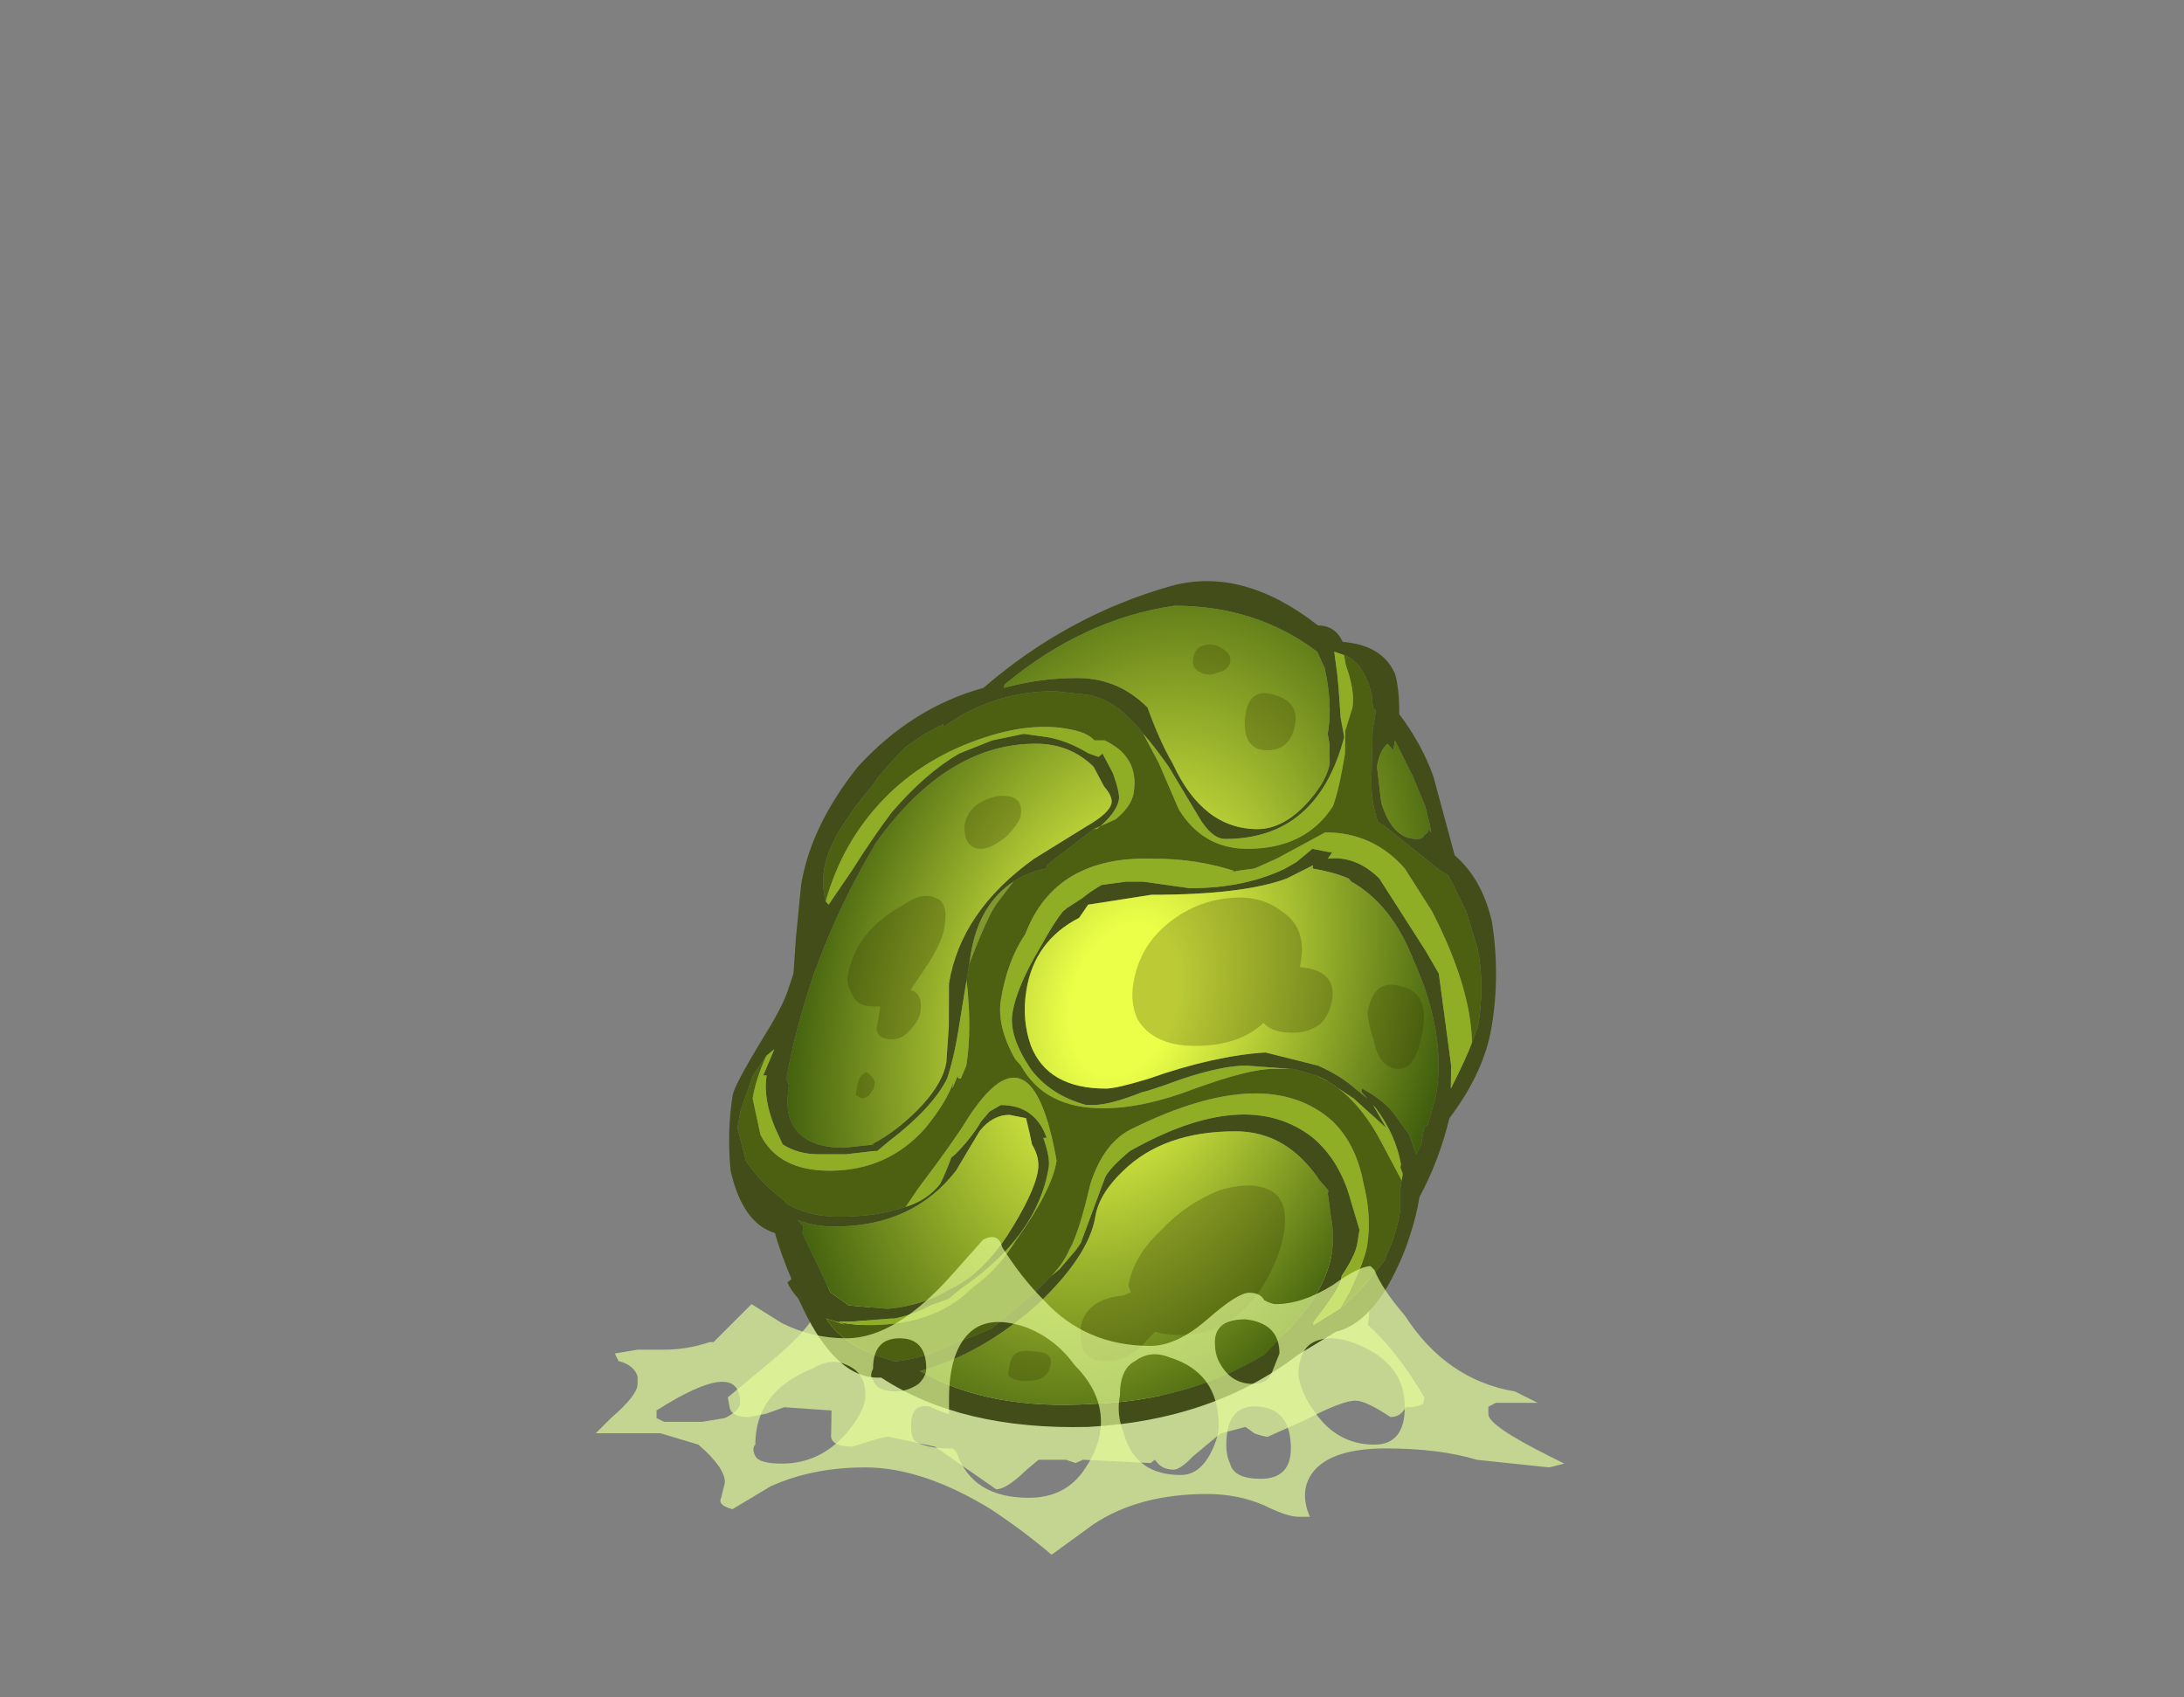 <?xml version="1.0" encoding="UTF-8" standalone="no"?>
<svg xmlns:ffdec="https://www.free-decompiler.com/flash" xmlns:xlink="http://www.w3.org/1999/xlink" ffdec:objectType="frame" height="156.45px" width="201.25px" xmlns="http://www.w3.org/2000/svg">
  <rect width="100%" height="100%" fill="#808080" stroke="none"/>
  <g transform="matrix(1.0, 0.0, 0.0, 1.0, 98.95, 124.75)">
    <use ffdec:characterId="797" ffdec:characterName="a_EggPodSeed" height="96.95" transform="matrix(0.899, 0.0, -0.141, 0.865, -23.687, -71.341)" width="76.65" xlink:href="#sprite0"/>
    <use ffdec:characterId="795" ffdec:characterName="a_EggPodGrass" height="29.4" transform="matrix(1.0, 0.0, 0.0, 1.0, -44.05, -10.85)" width="89.25" xlink:href="#sprite1"/>
  </g>
  <defs>
    <g id="sprite0" transform="matrix(1.0, 0.0, 0.0, 1.0, 38.85, 91.35)">
      <use ffdec:characterId="796" height="13.85" transform="matrix(7.0, 0.0, 0.0, 7.0, -38.85, -91.35)" width="10.95" xlink:href="#shape0"/>
    </g>
    <g id="shape0" transform="matrix(1.0, 0.0, 0.0, 1.0, 5.55, 13.05)">
      <path d="M2.4 -0.05 L2.05 0.3 Q1.9 0.5 1.8 0.5 1.65 0.5 1.55 0.4 L1.5 0.35 1.45 0.4 0.45 0.35 0.35 0.4 0.2 0.35 -0.2 0.35 -0.35 0.5 Q-0.6 0.8 -0.75 0.8 L-1.75 0.15 -2.45 0.0 Q-2.55 0.0 -2.95 0.15 -3.3 0.15 -3.3 -0.05 L-3.35 -0.4 -4.05 -0.45 -4.3 -0.35 -4.55 -0.3 Q-4.8 -0.3 -4.85 -0.45 L-4.9 -0.6 -4.35 -1.15 Q-3.85 -1.65 -3.8 -1.95 -3.8 -2.25 -3.3 -2.7 -2.85 -3.15 -2.85 -2.5 -2.85 -2.35 -2.95 -2.1 -3.1 -1.9 -3.1 -1.75 -3.1 -1.45 -2.9 -1.2 -2.6 -0.8 -2.1 -0.8 -2.0 -0.8 -1.8 -0.9 -1.65 -0.95 -1.1 -0.95 -0.7 -0.95 0.8 -0.65 1.35 -0.85 1.45 -0.6 2.65 -0.7 3.05 -1.3 L3.2 -1.55 Q3.0 -1.55 2.8 -1.75 3.0 -2.05 3.25 -2.1 L3.25 -2.3 Q3.25 -2.45 3.35 -2.6 3.45 -2.8 3.7 -2.8 4.15 -2.8 4.25 -2.3 4.3 -1.85 4.3 -1.7 4.75 -1.35 5.3 -0.6 L5.3 -0.5 Q5.2 -0.45 5.1 -0.45 L5.05 -0.45 Q5.0 -0.3 4.85 -0.3 4.45 -0.55 4.3 -0.55 4.1 -0.55 3.6 -0.25 L3.1 0.0 Q3.05 0.0 2.9 -0.05 L2.75 -0.15 2.4 -0.05" fill="#e6ff99" fill-opacity="0.659" fill-rule="evenodd" stroke="none"/>
      <path d="M5.15 -6.0 L5.2 -6.25 Q5.2 -6.9 5.0 -7.45 L4.75 -8.0 4.5 -8.4 4.4 -8.55 4.3 -8.6 3.35 -9.3 3.25 -9.35 Q3.1 -9.65 3.05 -10.0 L2.95 -10.75 2.95 -11.05 2.9 -11.1 2.85 -11.3 Q2.65 -11.8 2.35 -11.9 L2.2 -11.95 2.3 -11.6 2.35 -11.4 2.45 -10.95 2.55 -10.65 Q2.4 -9.1 1.05 -9.1 0.85 -9.1 0.6 -9.45 L0.05 -10.2 Q-0.2 -10.5 -0.4 -10.7 -0.9 -11.25 -1.35 -11.3 L-1.8 -11.35 Q-2.7 -11.35 -3.35 -10.8 L-3.35 -10.85 -3.6 -10.7 -3.85 -10.5 Q-4.05 -10.25 -4.2 -10.0 L-4.25 -9.9 Q-4.75 -9.15 -4.75 -8.65 -4.75 -8.4 -4.65 -8.15 L-4.6 -8.1 -4.35 -8.6 Q-4.1 -9.15 -3.9 -9.5 -3.5 -10.1 -3.05 -10.4 L-2.6 -10.6 -2.15 -10.7 -1.8 -10.65 Q-1.5 -10.6 -1.15 -10.4 L-1.0 -10.35 -0.95 -10.4 -0.75 -10.1 Q-0.6 -9.8 -0.6 -9.7 -0.6 -9.5 -0.85 -9.25 L-0.9 -9.25 -1.5 -8.7 -1.5 -8.65 Q-1.75 -8.6 -1.95 -8.45 -2.4 -8.1 -2.4 -7.35 L-2.4 -7.2 -2.4 -6.9 -2.4 -6.15 Q-2.4 -5.75 -2.45 -5.45 -2.6 -5.0 -3.15 -4.5 L-3.3 -4.35 -3.35 -4.35 -3.75 -4.3 -4.15 -4.3 Q-4.45 -4.3 -4.7 -4.45 L-4.85 -4.7 Q-5.1 -5.15 -5.1 -5.5 L-5.15 -5.5 -5.05 -5.9 -5.15 -5.8 -5.3 -5.5 -5.4 -4.95 -5.4 -4.7 Q-5.3 -4.45 -5.2 -4.2 -5.0 -3.95 -4.75 -3.75 L-4.55 -3.6 -4.5 -3.55 Q-4.15 -3.35 -3.7 -3.35 -3.15 -3.35 -2.75 -3.5 -2.45 -3.6 -2.3 -3.85 -2.25 -4.0 -2.2 -4.25 L-2.15 -4.3 Q-1.95 -4.55 -1.85 -4.8 L-1.75 -4.95 -1.6 -5.05 Q-1.1 -5.05 -0.85 -4.55 L-0.9 -4.55 Q-0.75 -4.25 -0.75 -4.1 -0.75 -3.05 -1.75 -2.25 L-1.9 -2.1 -2.15 -2.0 Q-2.4 -1.85 -2.65 -1.8 L-2.7 -1.8 -3.3 -1.75 -3.45 -1.75 -3.35 -1.7 -3.65 -1.8 Q-3.3 -1.35 -2.55 -1.15 L-2.5 -1.15 Q-2.1 -1.2 -1.65 -1.45 -1.4 -1.55 -1.2 -1.65 L-0.65 -2.2 -0.45 -2.45 -0.35 -2.55 -0.15 -2.85 -0.1 -2.95 0.1 -3.95 Q0.15 -4.1 0.4 -4.35 1.95 -5.35 3.05 -4.55 3.5 -4.2 3.75 -3.6 L3.95 -3.15 3.95 -2.95 Q3.95 -2.75 3.8 -2.45 L3.8 -2.4 Q3.8 -2.25 3.5 -1.75 L3.5 -1.7 3.85 -1.95 Q4.15 -2.25 4.4 -2.7 L4.4 -2.75 Q4.5 -3.05 4.5 -3.45 L4.45 -3.75 4.45 -3.9 4.45 -4.0 4.4 -4.1 4.4 -4.15 Q4.25 -4.6 3.9 -5.0 L3.65 -5.25 3.65 -5.3 Q3.95 -5.15 4.15 -4.95 L4.45 -4.6 4.6 -4.3 4.65 -4.45 4.65 -4.7 4.7 -4.75 4.75 -5.2 Q4.75 -6.15 4.1 -7.25 3.65 -8.1 3.0 -8.45 L2.95 -8.5 Q2.7 -8.6 2.4 -8.65 L2.4 -8.7 2.05 -8.5 Q1.45 -8.25 0.1 -8.25 L-0.8 -8.1 -0.9 -7.9 Q-1.5 -7.55 -1.5 -6.8 -1.5 -6.35 -1.3 -5.95 -0.95 -5.3 -0.1 -5.3 0.05 -5.3 0.5 -5.45 1.4 -5.8 2.15 -5.85 L2.95 -5.65 Q3.3 -5.5 3.55 -5.3 L3.75 -5.15 3.85 -5.05 4.1 -4.7 3.55 -5.15 3.15 -5.4 2.95 -5.5 2.6 -5.6 2.55 -5.6 1.9 -5.65 Q1.55 -5.65 1.0 -5.45 0.5 -5.25 0.45 -5.25 0.0 -5.05 -0.25 -5.05 L-0.35 -5.05 Q-0.9 -5.2 -1.25 -5.6 -1.65 -6.1 -1.65 -6.45 -1.65 -6.85 -1.4 -7.45 -1.25 -7.85 -1.15 -8.0 L-1.1 -8.05 -0.9 -8.2 Q-0.8 -8.3 -0.65 -8.4 L-0.3 -8.45 -0.05 -8.45 0.65 -8.35 Q1.45 -8.35 2.0 -8.65 L2.15 -8.75 2.35 -8.95 2.6 -8.9 2.65 -8.9 2.6 -8.8 Q3.0 -8.85 3.4 -8.5 L4.25 -7.4 4.5 -7.05 4.9 -5.65 4.95 -5.3 Q5.1 -5.75 5.15 -6.0 M3.3 -11.0 Q3.7 -10.55 3.95 -10.05 L4.45 -8.85 Q4.9 -8.5 5.15 -7.85 5.4 -7.05 5.4 -6.25 5.4 -5.55 5.0 -4.85 4.95 -4.2 4.75 -3.65 4.75 -3.35 4.7 -3.05 4.65 -2.7 4.5 -2.3 4.25 -1.7 3.85 -1.6 L3.35 -1.25 Q2.25 -0.25 0.45 -0.15 -1.4 -0.1 -2.7 -0.9 L-2.75 -0.9 Q-3.4 -0.9 -4.1 -2.1 -4.25 -2.25 -4.3 -2.35 L-4.25 -2.4 Q-4.5 -2.85 -4.6 -3.1 -5.1 -3.25 -5.4 -4.05 -5.55 -4.65 -5.55 -5.2 -5.55 -5.35 -5.25 -6.05 -5.05 -6.5 -5.0 -6.75 L-4.95 -7.05 -5.0 -7.6 -5.05 -8.4 Q-5.05 -9.3 -4.5 -10.2 -3.85 -11.1 -2.85 -11.4 -1.8 -12.5 -0.35 -12.95 0.65 -13.25 1.9 -12.35 2.15 -12.35 2.3 -12.1 2.9 -12.05 3.15 -11.6 3.25 -11.35 3.3 -11.0 M1.95 -11.95 Q0.95 -12.65 -0.25 -12.65 -1.55 -12.45 -2.55 -11.45 L-2.55 -11.4 Q-2.05 -11.55 -1.5 -11.55 -0.9 -11.55 -0.4 -11.1 -0.15 -10.6 0.1 -10.25 0.7 -9.25 1.5 -9.25 1.9 -9.25 2.2 -9.7 2.4 -10.0 2.4 -10.25 L2.35 -10.55 2.3 -10.7 2.3 -10.75 Q2.3 -11.15 2.1 -11.7 L1.95 -11.95 M3.3 -10.6 L3.3 -10.45 3.2 -10.55 Q3.1 -10.45 3.1 -10.2 L3.25 -9.65 Q3.5 -9.1 3.85 -9.1 3.95 -9.1 3.95 -9.15 L4.0 -9.2 4.0 -9.25 4.05 -9.2 4.0 -9.35 3.9 -9.6 3.65 -10.05 3.3 -10.6 M3.25 -3.9 Q2.65 -4.65 1.9 -4.65 0.85 -4.65 0.35 -4.05 0.05 -3.7 0.05 -3.35 0.05 -2.75 -0.6 -2.0 -1.3 -1.25 -2.15 -1.0 -1.05 -0.4 0.45 -0.5 1.85 -0.55 2.85 -1.25 L3.2 -1.7 Q3.6 -2.25 3.6 -2.8 3.6 -3.05 3.5 -3.35 L3.4 -3.7 3.4 -3.75 3.25 -3.9 M-4.05 -9.05 Q-4.45 -8.1 -4.65 -7.05 -4.8 -6.15 -4.8 -5.45 L-4.75 -5.35 Q-4.75 -5.15 -4.7 -4.95 -4.5 -4.4 -3.8 -4.4 L-3.35 -4.45 -3.4 -4.45 Q-3.05 -4.65 -2.75 -5.05 -2.5 -5.4 -2.5 -5.7 L-2.55 -6.25 -2.65 -6.9 Q-2.65 -8.0 -1.7 -8.8 L-1.0 -9.3 Q-0.7 -9.5 -0.7 -9.65 -0.7 -9.75 -0.85 -9.9 L-1.05 -10.2 Q-1.45 -10.55 -1.95 -10.55 -3.25 -10.55 -4.05 -9.05 M-1.85 -4.65 L-2.1 -4.05 Q-2.6 -3.2 -3.75 -3.2 -4.05 -3.2 -4.3 -3.3 L-4.2 -3.2 -4.2 -3.1 -3.8 -2.45 -3.65 -2.2 -3.35 -2.0 -2.8 -1.95 -2.75 -1.95 Q-2.25 -2.0 -1.9 -2.25 -1.5 -2.45 -1.2 -3.05 -0.9 -3.7 -0.9 -4.05 -0.9 -4.25 -1.05 -4.45 -1.1 -4.6 -1.2 -4.85 L-1.45 -4.9 Q-1.7 -4.9 -1.85 -4.65" fill="#424d19" fill-rule="evenodd" stroke="none"/>
      <path d="M2.35 -11.9 Q2.65 -11.8 2.85 -11.3 L2.9 -11.1 2.95 -11.05 2.95 -10.75 3.05 -10.0 Q3.1 -9.65 3.25 -9.35 L3.35 -9.3 4.3 -8.6 4.4 -8.55 4.5 -8.4 4.75 -8.0 5.0 -7.45 Q5.2 -6.9 5.2 -6.25 L5.15 -6.0 Q5.0 -6.85 4.25 -8.0 L3.75 -8.65 Q3.2 -9.2 2.5 -9.2 L1.85 -8.8 1.55 -8.65 1.2 -8.6 1.3 -8.6 Q0.7 -8.8 0.05 -8.8 -1.4 -8.85 -1.65 -7.65 -1.85 -7.25 -1.85 -6.65 -1.85 -6.25 -1.5 -5.75 L-1.4 -5.65 Q-0.95 -5.0 -0.1 -5.0 0.5 -5.0 1.2 -5.3 1.95 -5.6 2.3 -5.6 L2.55 -5.6 2.6 -5.6 2.95 -5.5 Q3.55 -5.25 4.05 -4.5 L4.45 -3.9 4.45 -3.75 4.5 -3.45 Q4.5 -3.05 4.4 -2.75 L4.4 -2.7 Q4.15 -2.25 3.85 -1.95 L3.95 -2.2 Q4.1 -2.7 4.1 -2.9 4.1 -3.35 3.9 -3.85 3.7 -4.45 3.3 -4.8 2.2 -5.7 0.4 -4.7 0.0 -4.5 -0.1 -3.85 -0.15 -3.1 -0.25 -2.85 -0.3 -2.65 -0.45 -2.45 L-0.65 -2.2 -1.2 -1.65 Q-1.4 -1.55 -1.65 -1.45 -2.1 -1.2 -2.5 -1.15 L-2.55 -1.15 Q-3.3 -1.35 -3.65 -1.8 -3.35 -1.7 -3.0 -1.7 -2.05 -1.7 -1.6 -2.25 L-1.55 -2.3 Q-1.25 -2.55 -1.05 -3.0 -0.65 -3.75 -0.65 -4.2 -1.35 -6.35 -2.05 -4.85 -2.2 -4.5 -2.6 -3.8 L-2.75 -3.5 Q-3.15 -3.35 -3.7 -3.35 -4.15 -3.35 -4.5 -3.55 L-4.55 -3.6 -4.75 -3.75 Q-5.0 -3.95 -5.2 -4.2 -5.3 -4.45 -5.4 -4.7 L-5.4 -4.95 -5.3 -5.5 -5.15 -5.8 Q-5.25 -5.45 -5.25 -5.15 L-5.05 -4.6 Q-4.7 -4.05 -3.95 -4.05 -3.1 -4.05 -2.65 -4.7 -2.4 -5.1 -2.35 -5.4 L-2.35 -5.3 -2.3 -5.5 Q-2.3 -5.45 -2.25 -5.45 L-2.2 -5.65 Q-2.2 -6.2 -2.4 -6.95 L-2.4 -6.9 -2.4 -7.2 Q-2.25 -7.9 -2.15 -8.1 L-1.95 -8.45 Q-1.75 -8.6 -1.5 -8.65 L-1.5 -8.7 -0.9 -9.25 Q-0.7 -9.35 -0.6 -9.4 -0.4 -9.6 -0.4 -9.8 -0.4 -10.35 -0.95 -10.6 L-1.1 -10.6 Q-1.2 -10.7 -1.4 -10.75 -2.0 -10.9 -2.7 -10.65 -3.55 -10.35 -4.05 -9.7 -4.55 -9.05 -4.65 -8.15 -4.75 -8.4 -4.75 -8.65 -4.75 -9.15 -4.25 -9.9 L-4.2 -10.0 Q-4.05 -10.25 -3.85 -10.5 L-3.6 -10.7 -3.35 -10.85 -3.35 -10.8 Q-2.7 -11.35 -1.8 -11.35 L-1.35 -11.3 Q-0.9 -11.25 -0.4 -10.7 L-0.1 -10.25 0.3 -9.55 Q0.75 -8.95 1.4 -8.95 2.25 -8.95 2.55 -9.6 2.6 -9.85 2.6 -10.4 L2.55 -10.75 2.6 -11.1 Q2.6 -11.35 2.4 -11.75 L2.35 -11.9" fill="#4d6011" fill-rule="evenodd" stroke="none"/>
      <path d="M-2.4 -7.2 L-2.4 -7.35 Q-2.4 -8.1 -1.95 -8.45 L-2.15 -8.1 Q-2.25 -7.9 -2.4 -7.2" fill="#80982c" fill-rule="evenodd" stroke="none"/>
      <path d="M3.85 -5.05 L3.75 -5.15 3.55 -5.3 Q3.3 -5.5 2.95 -5.65 L2.15 -5.85 Q1.4 -5.8 0.5 -5.45 0.05 -5.3 -0.1 -5.3 -0.95 -5.3 -1.3 -5.95 -1.5 -6.35 -1.5 -6.8 -1.5 -7.55 -0.9 -7.9 L-0.8 -8.1 0.1 -8.25 Q1.45 -8.25 2.05 -8.5 L2.4 -8.7 2.4 -8.65 Q2.7 -8.6 2.95 -8.5 L3.0 -8.45 Q3.65 -8.1 4.1 -7.25 4.75 -6.15 4.75 -5.2 L4.7 -4.75 4.65 -4.7 4.65 -4.45 4.6 -4.3 4.45 -4.6 4.15 -4.95 Q3.95 -5.15 3.65 -5.3 L3.65 -5.25 3.9 -5.0 3.85 -5.05 M1.95 -11.95 L2.1 -11.7 Q2.3 -11.15 2.3 -10.75 L2.3 -10.7 2.35 -10.55 2.4 -10.25 Q2.4 -10.0 2.2 -9.7 1.9 -9.25 1.5 -9.25 0.7 -9.25 0.1 -10.25 -0.15 -10.6 -0.4 -11.1 -0.9 -11.55 -1.5 -11.55 -2.05 -11.55 -2.55 -11.4 L-2.55 -11.45 Q-1.55 -12.45 -0.25 -12.65 0.95 -12.65 1.95 -11.95 M3.3 -10.6 L3.65 -10.05 3.9 -9.6 4.0 -9.35 4.05 -9.2 4.0 -9.25 4.0 -9.2 3.95 -9.15 Q3.95 -9.1 3.85 -9.1 3.5 -9.1 3.25 -9.65 L3.1 -10.2 Q3.1 -10.45 3.2 -10.55 L3.3 -10.45 3.3 -10.6 M3.25 -3.9 L3.4 -3.75 3.4 -3.7 3.5 -3.35 Q3.6 -3.05 3.6 -2.8 3.6 -2.25 3.2 -1.7 L2.85 -1.25 Q1.85 -0.55 0.45 -0.5 -1.05 -0.4 -2.15 -1.0 -1.3 -1.25 -0.6 -2.0 0.05 -2.75 0.05 -3.35 0.05 -3.7 0.35 -4.05 0.85 -4.65 1.9 -4.65 2.65 -4.65 3.25 -3.9 M-4.05 -9.05 Q-3.25 -10.55 -1.95 -10.55 -1.45 -10.55 -1.05 -10.2 L-0.85 -9.9 Q-0.7 -9.75 -0.7 -9.65 -0.7 -9.5 -1.0 -9.3 L-1.7 -8.8 Q-2.65 -8.0 -2.65 -6.9 L-2.55 -6.25 -2.5 -5.7 Q-2.5 -5.4 -2.75 -5.05 -3.05 -4.65 -3.4 -4.45 L-3.35 -4.45 -3.8 -4.4 Q-4.5 -4.4 -4.7 -4.95 -4.75 -5.15 -4.75 -5.35 L-4.8 -5.45 Q-4.8 -6.15 -4.65 -7.05 -4.45 -8.1 -4.05 -9.05 M-1.85 -4.65 Q-1.7 -4.9 -1.45 -4.9 L-1.2 -4.85 Q-1.1 -4.6 -1.05 -4.45 -0.9 -4.25 -0.9 -4.05 -0.9 -3.7 -1.2 -3.05 -1.5 -2.45 -1.9 -2.25 -2.25 -2.0 -2.75 -1.95 L-2.8 -1.95 -3.35 -2.0 -3.65 -2.2 -3.8 -2.45 -4.2 -3.1 -4.2 -3.2 -4.3 -3.3 Q-4.05 -3.2 -3.75 -3.2 -2.6 -3.2 -2.1 -4.05 L-1.85 -4.65" fill="url(#gradient0)" fill-rule="evenodd" stroke="none"/>
      <path d="M5.15 -6.0 Q5.1 -5.75 4.95 -5.3 L4.9 -5.65 4.5 -7.05 4.25 -7.4 3.4 -8.5 Q3.0 -8.85 2.6 -8.8 L2.65 -8.9 2.6 -8.9 2.35 -8.95 2.15 -8.75 2.0 -8.65 Q1.45 -8.35 0.65 -8.35 L-0.05 -8.45 -0.3 -8.45 -0.65 -8.4 Q-0.8 -8.3 -0.9 -8.2 L-1.1 -8.05 -1.15 -8.0 Q-1.25 -7.85 -1.4 -7.45 -1.65 -6.85 -1.65 -6.45 -1.65 -6.1 -1.25 -5.6 -0.9 -5.2 -0.35 -5.05 L-0.25 -5.05 Q0.0 -5.05 0.45 -5.25 0.5 -5.25 1.0 -5.45 1.55 -5.65 1.9 -5.65 L2.55 -5.6 2.3 -5.6 Q1.95 -5.6 1.2 -5.3 0.5 -5.0 -0.1 -5.0 -0.95 -5.0 -1.4 -5.65 L-1.5 -5.75 Q-1.85 -6.25 -1.85 -6.65 -1.85 -7.25 -1.65 -7.65 -1.4 -8.85 0.05 -8.8 0.7 -8.8 1.3 -8.6 L1.2 -8.6 1.55 -8.65 1.85 -8.8 2.5 -9.2 Q3.2 -9.2 3.75 -8.65 L4.25 -8.0 Q5.0 -6.85 5.15 -6.0 M2.95 -5.5 L3.15 -5.4 3.55 -5.15 4.1 -4.7 3.85 -5.05 3.9 -5.0 Q4.25 -4.6 4.4 -4.15 L4.4 -4.1 4.45 -4.0 4.45 -3.9 4.05 -4.5 Q3.55 -5.25 2.95 -5.5 M3.85 -1.95 L3.5 -1.7 3.5 -1.75 Q3.8 -2.25 3.8 -2.4 L3.8 -2.45 Q3.95 -2.75 3.95 -2.95 L3.95 -3.15 3.75 -3.6 Q3.5 -4.2 3.05 -4.55 1.95 -5.35 0.4 -4.35 0.15 -4.1 0.1 -3.95 L-0.1 -2.95 -0.15 -2.85 -0.35 -2.55 -0.45 -2.45 Q-0.3 -2.65 -0.25 -2.85 -0.15 -3.1 -0.1 -3.85 0.0 -4.5 0.4 -4.7 2.2 -5.7 3.3 -4.8 3.7 -4.45 3.9 -3.85 4.1 -3.35 4.1 -2.9 4.1 -2.7 3.95 -2.2 L3.85 -1.95 M-3.65 -1.8 L-3.35 -1.7 -3.45 -1.75 -3.3 -1.75 -2.7 -1.8 -2.65 -1.8 Q-2.4 -1.85 -2.15 -2.0 L-1.9 -2.1 -1.75 -2.25 Q-0.75 -3.05 -0.75 -4.1 -0.75 -4.25 -0.9 -4.55 L-0.85 -4.55 Q-1.1 -5.05 -1.6 -5.05 L-1.75 -4.95 -1.85 -4.8 Q-1.95 -4.55 -2.15 -4.3 L-2.2 -4.25 Q-2.25 -4.0 -2.3 -3.85 -2.45 -3.6 -2.75 -3.5 L-2.6 -3.8 Q-2.2 -4.5 -2.05 -4.85 -1.35 -6.35 -0.65 -4.2 -0.65 -3.75 -1.05 -3.0 -1.25 -2.55 -1.55 -2.3 L-1.6 -2.25 Q-2.05 -1.7 -3.0 -1.7 -3.35 -1.7 -3.65 -1.8 M-5.15 -5.8 L-5.05 -5.9 -5.15 -5.5 -5.1 -5.5 Q-5.1 -5.15 -4.85 -4.7 L-4.7 -4.45 Q-4.45 -4.3 -4.15 -4.3 L-3.75 -4.3 -3.35 -4.35 -3.3 -4.35 -3.15 -4.5 Q-2.6 -5.0 -2.45 -5.45 -2.4 -5.75 -2.4 -6.15 L-2.4 -6.9 -2.4 -6.95 Q-2.2 -6.2 -2.2 -5.65 L-2.25 -5.45 Q-2.3 -5.45 -2.3 -5.5 L-2.35 -5.3 -2.35 -5.4 Q-2.4 -5.1 -2.65 -4.7 -3.1 -4.05 -3.95 -4.05 -4.7 -4.05 -5.05 -4.6 L-5.25 -5.15 Q-5.25 -5.45 -5.15 -5.8 M-0.9 -9.25 L-0.85 -9.25 Q-0.6 -9.5 -0.6 -9.7 -0.6 -9.8 -0.75 -10.1 L-0.95 -10.4 -1.0 -10.35 -1.15 -10.4 Q-1.5 -10.6 -1.8 -10.65 L-2.15 -10.7 -2.6 -10.6 -3.05 -10.4 Q-3.5 -10.1 -3.9 -9.5 -4.1 -9.15 -4.35 -8.6 L-4.6 -8.1 -4.65 -8.15 Q-4.55 -9.05 -4.05 -9.7 -3.55 -10.35 -2.7 -10.65 -2.0 -10.9 -1.4 -10.75 -1.2 -10.7 -1.1 -10.6 L-0.95 -10.6 Q-0.4 -10.35 -0.4 -9.8 -0.4 -9.6 -0.6 -9.4 -0.7 -9.35 -0.9 -9.25 M-0.4 -10.7 Q-0.2 -10.5 0.05 -10.2 L0.6 -9.45 Q0.85 -9.1 1.05 -9.1 2.4 -9.1 2.55 -10.65 L2.45 -10.95 2.35 -11.4 2.3 -11.6 2.2 -11.95 2.35 -11.9 2.4 -11.75 Q2.6 -11.35 2.6 -11.1 L2.55 -10.75 2.6 -10.4 Q2.6 -9.85 2.55 -9.6 2.25 -8.95 1.4 -8.95 0.75 -8.95 0.3 -9.55 L-0.1 -10.25 -0.4 -10.7" fill="#8fae26" fill-rule="evenodd" stroke="none"/>
      <path d="M1.4 -11.3 Q1.8 -11.2 1.8 -10.85 1.8 -10.45 1.45 -10.45 1.2 -10.45 1.1 -10.7 1.05 -10.85 1.05 -11.0 1.05 -11.4 1.4 -11.3 M0.7 -11.8 Q0.7 -11.7 0.6 -11.65 L0.45 -11.6 Q0.3 -11.6 0.2 -11.7 0.15 -11.75 0.15 -11.85 0.15 -12.1 0.45 -12.05 0.7 -11.95 0.7 -11.8 M1.25 -8.2 Q1.7 -8.25 2.05 -8.0 2.45 -7.75 2.45 -7.25 L2.45 -7.15 Q3.0 -7.1 3.0 -6.65 3.0 -6.45 2.9 -6.3 2.75 -6.15 2.5 -6.15 2.2 -6.15 2.05 -6.3 1.75 -5.95 1.1 -5.95 0.5 -5.95 0.2 -6.35 0.05 -6.6 0.05 -6.9 0.05 -7.45 0.4 -7.8 0.75 -8.15 1.25 -8.2 M3.7 -6.05 Q3.6 -6.25 3.55 -6.45 3.55 -7.0 4.0 -6.85 4.4 -6.75 4.4 -6.2 4.4 -5.6 4.15 -5.6 3.85 -5.6 3.7 -6.05 M2.55 -3.75 Q2.85 -3.6 2.85 -3.1 2.85 -2.7 2.65 -2.25 2.3 -1.55 1.6 -1.55 1.35 -1.55 1.2 -1.6 L1.05 -1.4 Q0.85 -1.15 0.55 -1.15 0.25 -1.15 0.15 -1.4 L0.1 -1.65 Q0.1 -2.1 0.65 -2.15 L0.75 -2.2 0.7 -2.3 Q0.7 -2.75 1.05 -3.15 1.35 -3.55 1.8 -3.75 2.25 -3.9 2.55 -3.75 M-3.05 -8.2 Q-2.85 -8.15 -2.85 -7.75 -2.85 -7.5 -3.05 -7.1 L-3.2 -6.8 Q-3.0 -6.75 -3.0 -6.45 -3.0 -6.35 -3.1 -6.2 -3.2 -6.05 -3.35 -6.05 -3.55 -6.05 -3.6 -6.2 L-3.6 -6.55 -3.7 -6.55 Q-3.95 -6.55 -4.05 -6.75 -4.15 -6.9 -4.15 -7.0 -4.15 -7.7 -3.5 -8.1 -3.25 -8.3 -3.05 -8.2 M-2.8 -9.3 Q-2.8 -9.65 -2.4 -9.75 -2.0 -9.8 -2.0 -9.45 -2.0 -9.35 -2.15 -9.15 -2.35 -8.95 -2.5 -8.95 -2.75 -8.95 -2.8 -9.3 M-3.65 -5.55 Q-3.55 -5.5 -3.5 -5.4 L-3.5 -5.3 -3.55 -5.2 Q-3.6 -5.15 -3.65 -5.15 L-3.75 -5.2 -3.75 -5.35 Q-3.75 -5.5 -3.65 -5.55 M-0.25 -1.1 Q-0.25 -0.85 -0.55 -0.85 -0.8 -0.85 -0.85 -0.95 L-0.85 -1.1 Q-0.85 -1.35 -0.55 -1.3 -0.25 -1.3 -0.25 -1.1" fill="#333300" fill-opacity="0.259" fill-rule="evenodd" stroke="none"/>
    </g>
    <radialGradient cx="0" cy="0" gradientTransform="matrix(0.006, 0.0, 0.0, 0.009, -0.05, -6.65)" gradientUnits="userSpaceOnUse" id="gradient0" r="819.2" spreadMethod="pad">
      <stop offset="0.157" stop-color="#ebff48"/>
      <stop offset="1.0" stop-color="#3f5d0d"/>
    </radialGradient>
    <g id="sprite1" transform="matrix(1.0, 0.0, 0.0, 1.0, 41.3, 24.85)">
      <use ffdec:characterId="794" height="4.2" transform="matrix(7.0, 0.0, 0.0, 7.0, -41.3, -24.85)" width="12.75" xlink:href="#shape1"/>
    </g>
    <g id="shape1" transform="matrix(1.0, 0.0, 0.0, 1.0, 5.9, 3.55)">
      <path d="M2.65 -2.45 Q2.25 -2.45 2.25 -2.15 2.25 -2.0 2.3 -1.9 2.45 -1.6 2.75 -1.6 2.95 -1.6 3.0 -1.75 L3.1 -2.0 Q3.1 -2.4 2.65 -2.45 M2.7 -2.8 Q2.85 -2.8 2.9 -2.7 3.0 -2.65 3.05 -2.65 3.4 -2.65 3.8 -2.9 4.15 -3.15 4.3 -3.15 L4.35 -3.1 Q4.45 -2.85 4.75 -2.5 5.3 -1.65 6.2 -1.5 L6.5 -1.35 5.95 -1.35 5.85 -1.3 5.85 -1.2 Q5.85 -1.05 6.65 -0.65 L6.85 -0.55 6.65 -0.5 5.7 -0.6 Q5.2 -0.75 4.5 -0.75 3.8 -0.75 3.55 -0.45 3.35 -0.2 3.5 0.15 L3.35 0.15 Q3.2 0.15 2.9 0.0 2.55 -0.15 2.15 -0.15 1.25 -0.15 0.65 0.25 L0.1 0.65 Q-0.25 0.35 -0.7 0.05 -1.6 -0.5 -2.35 -0.5 -3.05 -0.5 -3.6 -0.25 L-4.1 0.05 Q-4.3 0.0 -4.25 -0.1 L-4.2 -0.3 Q-4.2 -0.5 -4.55 -0.8 L-5.05 -0.95 -5.9 -0.95 Q-5.8 -1.05 -5.7 -1.15 -5.35 -1.45 -5.35 -1.6 L-5.35 -1.7 Q-5.4 -1.85 -5.6 -1.9 L-5.65 -2.0 -5.35 -2.05 -5.0 -2.05 Q-4.7 -2.05 -4.4 -2.15 L-4.35 -2.15 -3.85 -2.65 -3.45 -2.4 Q-3.05 -2.2 -2.6 -2.2 -1.95 -2.2 -1.2 -3.05 L-0.8 -3.5 Q-0.6 -3.6 -0.55 -3.4 -0.3 -3.0 0.0 -2.7 0.55 -2.1 1.4 -2.1 1.75 -2.1 2.15 -2.45 2.55 -2.8 2.7 -2.8 M-1.55 -1.8 Q-1.55 -2.2 -1.9 -2.2 -2.25 -2.2 -2.25 -1.8 -2.3 -1.7 -2.25 -1.65 -2.2 -1.5 -1.95 -1.5 -1.8 -1.5 -1.65 -1.6 -1.55 -1.7 -1.55 -1.8 M-3.8 -0.8 Q-3.85 -0.75 -3.8 -0.65 -3.75 -0.55 -3.45 -0.55 -2.95 -0.55 -2.6 -0.95 -2.35 -1.25 -2.35 -1.45 -2.35 -1.75 -2.6 -1.85 -2.8 -1.95 -3.05 -1.8 -3.8 -1.5 -3.8 -0.8 M-5.0 -1.1 L-4.5 -1.1 -4.2 -1.15 Q-4.0 -1.25 -4.0 -1.35 -4.0 -1.95 -5.1 -1.25 L-5.1 -1.15 -5.0 -1.1 M4.05 -2.15 Q3.75 -2.25 3.55 -2.15 3.35 -2.05 3.35 -1.7 3.4 -1.45 3.55 -1.25 3.85 -0.8 4.35 -0.8 4.75 -0.8 4.75 -1.3 4.75 -1.9 4.05 -2.15 M2.85 -1.3 Q2.4 -1.35 2.4 -0.8 2.4 -0.65 2.45 -0.55 2.5 -0.35 2.85 -0.35 3.25 -0.35 3.25 -0.75 3.25 -1.25 2.85 -1.3 M0.55 -0.5 Q0.75 -0.8 0.75 -1.1 0.75 -1.5 0.4 -1.85 0.15 -2.2 -0.25 -2.35 -0.7 -2.5 -0.95 -2.3 -1.25 -2.05 -1.25 -1.4 L-1.25 -1.2 Q-1.4 -1.25 -1.5 -1.3 -1.75 -1.35 -1.75 -1.05 -1.75 -0.9 -1.7 -0.85 -1.55 -0.75 -1.25 -0.75 L-1.2 -0.75 -1.15 -0.7 Q-0.95 -0.1 -0.2 -0.1 0.3 -0.1 0.55 -0.5 M1.0 -1.45 Q0.95 -1.2 1.05 -0.95 1.2 -0.4 1.8 -0.4 2.05 -0.4 2.2 -0.7 2.3 -0.9 2.3 -1.05 2.3 -1.75 1.65 -1.95 1.4 -2.05 1.2 -1.9 1.0 -1.8 1.0 -1.45" fill="#e6ff99" fill-opacity="0.659" fill-rule="evenodd" stroke="none"/>
    </g>
  </defs>
</svg>
